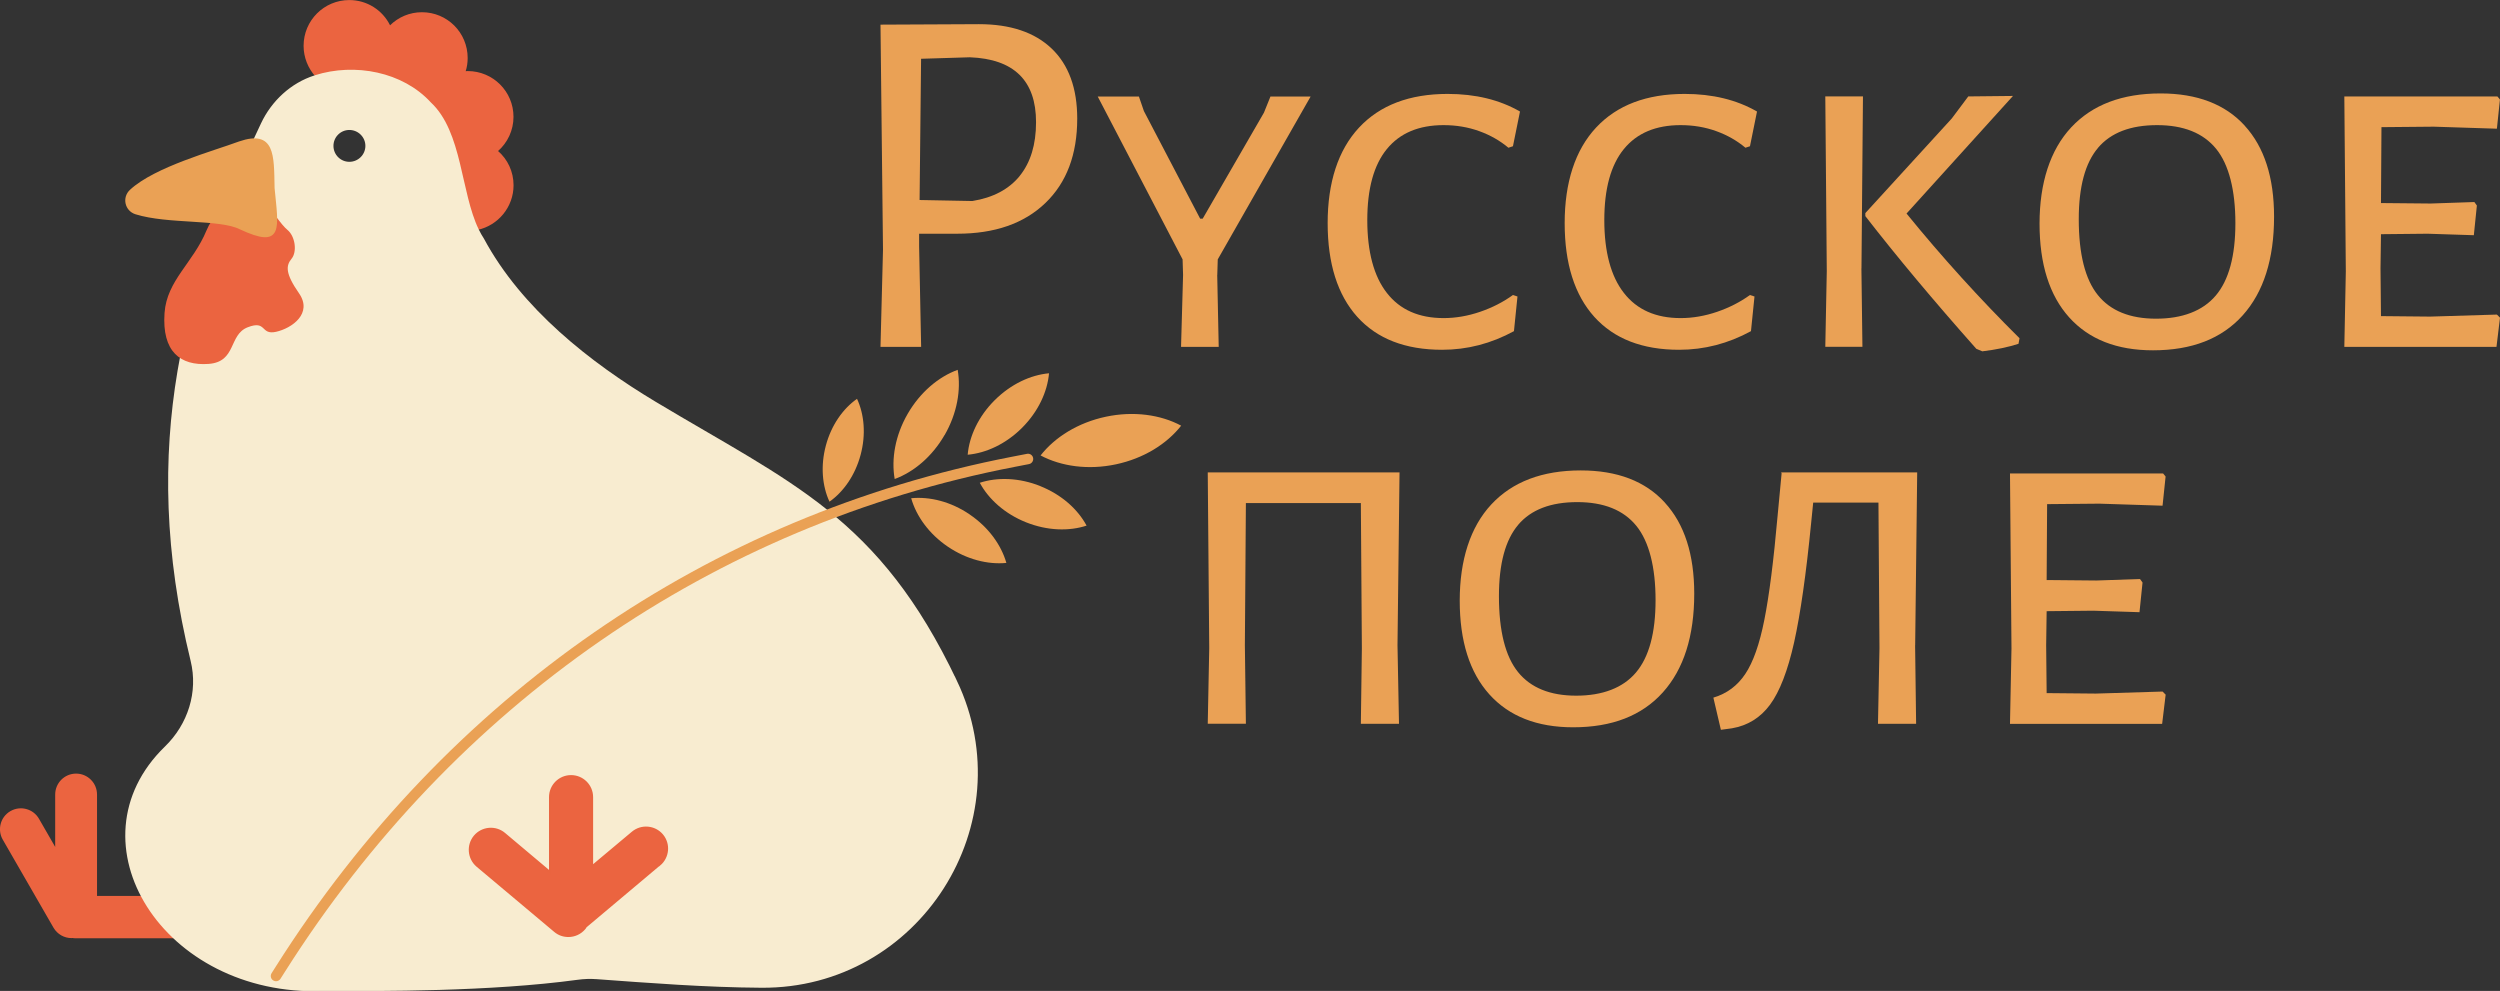 <svg width="275" height="109" viewBox="0 0 275 109" fill="none" xmlns="http://www.w3.org/2000/svg">
<rect x="0" y="0" width="275" height="109" fill="#333333" stroke="none"/>
<g clip-path="url(#clip0_45_21)">
<path d="M27.252 100.881C27.252 101.518 26.99 102.102 26.57 102.528C26.144 102.942 25.567 103.211 24.925 103.211H8.319C8.195 103.211 8.077 103.198 7.952 103.178C7.926 103.191 7.893 103.191 7.873 103.191C7.08 103.191 6.307 102.778 5.88 102.036L0.308 92.368C-0.328 91.272 0.046 89.854 1.147 89.224C2.249 88.588 3.658 88.968 4.287 90.064L6.071 93.162V87.4C6.071 86.12 7.106 85.096 8.372 85.096C9.637 85.096 10.673 86.12 10.673 87.4V98.551H24.925C26.203 98.551 27.252 99.588 27.252 100.881Z" fill="#EB6440"/>
<path d="M54.786 16.612C55.835 17.524 56.491 18.87 56.491 20.38C56.491 22.775 54.799 24.79 52.544 25.289C50.545 21.167 50.748 14.564 47.306 11.361C44.245 8.021 39.02 7.029 34.686 8.401C33.893 7.515 33.395 6.327 33.395 5.041C33.395 2.251 35.65 0.006 38.423 0.006C40.39 0.006 42.094 1.135 42.907 2.783C43.819 1.884 45.058 1.345 46.415 1.345C49.201 1.345 51.443 3.59 51.443 6.38C51.443 6.885 51.371 7.371 51.227 7.83C51.299 7.817 51.377 7.817 51.443 7.817C54.229 7.817 56.484 10.062 56.484 12.851C56.484 14.348 55.829 15.693 54.78 16.619L54.786 16.612Z" fill="#EB6440"/>
<path d="M105.147 74.942C96.612 56.971 87.06 53.309 72.015 44.277C64.856 39.978 57.264 34.025 53.121 26.306C52.905 25.985 52.721 25.637 52.544 25.282C50.545 21.161 50.748 14.558 47.306 11.355C44.245 8.014 39.02 7.023 34.686 8.395C34.667 8.395 34.647 8.408 34.634 8.414C32.064 9.235 29.979 11.178 28.826 13.619C20.474 31.262 15.281 48.898 21.09 72.664C21.942 76.136 20.788 79.727 18.225 82.214C7.539 92.585 17.956 109.505 35.519 108.895C41.937 108.895 53.829 108.967 63.512 107.654C64.22 107.556 64.915 107.53 65.629 107.582C71.379 108.002 77.594 108.488 83.769 108.527C101.037 108.645 112.569 90.556 105.147 74.935V74.942ZM38.43 17.925C37.394 17.925 36.555 17.085 36.555 16.048C36.555 15.011 37.394 14.171 38.43 14.171C39.465 14.171 40.318 15.011 40.318 16.048C40.318 17.085 39.465 17.925 38.43 17.925Z" fill="#F8ECD0" stroke="#F8ECD0" stroke-width="0.25" stroke-miterlimit="10"/>
<path d="M25.823 22.408C24.44 22.762 23.325 23.878 22.722 25.335C21.241 28.925 18.356 30.842 18.1 34.419C17.799 38.692 19.838 40.254 22.939 40.031C26.039 39.808 25.128 36.821 27.246 36.001C29.363 35.18 28.622 36.887 30.366 36.499C32.11 36.112 34.431 34.478 32.89 32.26C31.349 30.041 31.454 29.214 32.077 28.453C32.7 27.691 32.477 25.985 31.612 25.282C31.297 25.027 30.851 24.482 30.412 23.884C29.402 22.513 27.783 21.902 26.21 22.309L25.817 22.408H25.823Z" fill="#EB6440"/>
<path d="M30.071 20.609C30.504 25.158 31.113 27.291 26.439 25.112C24.184 23.97 18.487 24.554 14.941 23.451C13.852 23.11 13.544 21.738 14.39 20.964C17.091 18.47 23.463 16.743 26.348 15.674C30.124 14.387 30.012 17.058 30.078 20.616L30.071 20.609Z" fill="#EAA155" stroke="#EAA154" stroke-width="0.25" stroke-miterlimit="10"/>
<path d="M72.533 95.099L64.423 101.918C64.39 101.99 64.344 102.056 64.285 102.128C63.827 102.666 63.184 102.948 62.522 102.948C61.991 102.948 61.473 102.778 61.04 102.41L52.505 95.243C51.541 94.422 51.41 92.972 52.23 91.994C53.049 91.029 54.498 90.898 55.475 91.718L60.516 95.958V87.688C60.516 86.408 61.552 85.385 62.817 85.385C64.082 85.385 65.118 86.408 65.118 87.688V95.328L69.583 91.587C70.559 90.767 72.008 90.898 72.828 91.863C73.647 92.841 73.516 94.291 72.539 95.112L72.533 95.099Z" fill="#EB6440" stroke="#EA643F" stroke-width="0.25" stroke-miterlimit="10"/>
<path d="M115.676 5.336C117.551 7.121 118.495 9.694 118.495 13.048C118.495 16.993 117.328 20.091 114.988 22.336C112.647 24.587 109.415 25.709 105.298 25.709H101.103V27.094L101.325 38.154H96.854L97.13 27.481L96.854 2.711L107.678 2.658C111.139 2.658 113.808 3.551 115.683 5.343L115.676 5.336ZM112.169 19.349C113.362 17.872 113.965 15.903 113.965 13.435C113.965 8.867 111.533 6.485 106.675 6.301L101.319 6.465L101.155 22.001L106.957 22.112C109.238 21.745 110.982 20.819 112.175 19.349H112.169Z" fill="#EAA155"/>
<path d="M133.894 30.245L134.058 38.154H129.915L130.138 30.245L130.085 28.532L120.75 10.62H125.28L125.831 12.221L132.019 24.055H132.295L139.034 12.392L139.749 10.62H144.167L133.953 28.532L133.901 30.245H133.894Z" fill="#EAA155"/>
<path d="M167.197 12.274L166.424 16.087L165.926 16.251C165.001 15.477 163.939 14.866 162.72 14.427C161.507 13.987 160.196 13.764 158.8 13.764C156.072 13.764 153.994 14.637 152.559 16.389C151.123 18.142 150.402 20.747 150.402 24.213C150.402 27.678 151.116 30.389 152.559 32.227C153.994 34.071 156.072 34.99 158.8 34.99C160.124 34.99 161.461 34.76 162.805 34.301C164.149 33.841 165.355 33.224 166.424 32.45L166.922 32.614L166.535 36.427C164.031 37.793 161.402 38.475 158.636 38.475C154.584 38.475 151.477 37.267 149.3 34.852C147.13 32.437 146.042 28.997 146.042 24.541C146.042 20.084 147.189 16.507 149.497 14.033C151.798 11.565 155.05 10.331 159.245 10.331C162.3 10.331 164.949 10.974 167.197 12.267V12.274Z" fill="#EAA155"/>
<path d="M193.27 12.274L192.496 16.087L191.998 16.251C191.073 15.477 190.011 14.866 188.792 14.427C187.579 13.987 186.268 13.764 184.872 13.764C182.145 13.764 180.066 14.637 178.631 16.389C177.195 18.142 176.474 20.747 176.474 24.213C176.474 27.678 177.188 30.389 178.631 32.227C180.066 34.071 182.145 34.99 184.872 34.99C186.196 34.99 187.533 34.76 188.877 34.301C190.221 33.841 191.427 33.224 192.496 32.45L192.994 32.614L192.607 36.427C190.103 37.793 187.474 38.475 184.708 38.475C180.656 38.475 177.549 37.267 175.372 34.852C173.203 32.437 172.114 28.997 172.114 24.541C172.114 20.084 173.262 16.507 175.569 14.033C177.87 11.565 181.122 10.331 185.317 10.331C188.372 10.331 191.021 10.974 193.27 12.267V12.274Z" fill="#EAA155"/>
<path d="M204.755 29.523L204.867 38.147H200.783L200.946 29.851L200.783 10.607H204.926L204.762 29.516L204.755 29.523ZM209.725 23.497C213.625 28.289 217.768 32.863 222.148 37.208L222.036 37.819C220.896 38.186 219.571 38.462 218.057 38.646L217.395 38.37C212.681 33.06 208.617 28.197 205.188 23.773V23.438L214.687 13.042L216.51 10.607L221.427 10.554L209.718 23.491L209.725 23.497Z" fill="#EAA155"/>
<path d="M246.915 13.823C249.072 16.179 250.147 19.52 250.147 23.832C250.147 28.512 248.993 32.135 246.692 34.695C244.391 37.254 241.107 38.534 236.832 38.534C232.853 38.534 229.785 37.327 227.609 34.911C225.439 32.496 224.35 29.057 224.35 24.6C224.35 20.143 225.511 16.501 227.831 14.013C230.152 11.525 233.43 10.278 237.665 10.278C241.677 10.278 244.765 11.46 246.915 13.816V13.823ZM230.788 16.258C229.372 17.918 228.664 20.537 228.664 24.108C228.664 27.941 229.366 30.724 230.762 32.456C232.158 34.189 234.295 35.056 237.167 35.056C240.038 35.056 242.3 34.209 243.736 32.509C245.171 30.816 245.893 28.157 245.893 24.547C245.893 20.938 245.184 18.096 243.768 16.363C242.352 14.63 240.189 13.764 237.278 13.764C234.368 13.764 232.204 14.591 230.788 16.251V16.258Z" fill="#EAA155"/>
<path d="M274.666 34.609L275 34.944L274.613 38.154H257.876L258.04 29.857L257.876 10.613H274.718L274.993 10.948L274.659 14.157L267.703 13.934L261.961 13.987L261.908 22.336L267.376 22.388L272.181 22.224L272.456 22.611L272.122 25.873L267.041 25.709L261.908 25.762L261.856 29.523L261.908 34.773L267.317 34.826L274.659 34.603L274.666 34.609Z" fill="#EAA155"/>
<path d="M153.725 70.991L153.889 79.615H149.694L149.805 71.319L149.694 55.337H137.048L136.936 70.984L137.048 79.609H132.852L133.016 71.312L132.852 51.963H153.948L153.725 70.984V70.991Z" fill="#EAA155"/>
<path d="M183.134 55.291C185.291 57.647 186.366 60.988 186.366 65.3C186.366 69.98 185.213 73.603 182.912 76.163C180.611 78.723 177.326 80.002 173.052 80.002C169.072 80.002 166.004 78.795 163.828 76.379C161.658 73.964 160.57 70.525 160.57 66.068C160.57 61.611 161.73 57.969 164.051 55.481C166.371 52.994 169.649 51.747 173.884 51.747C177.896 51.747 180.984 52.928 183.134 55.284V55.291ZM167.007 57.726C165.591 59.386 164.883 62.005 164.883 65.576C164.883 69.409 165.585 72.192 166.981 73.925C168.378 75.657 170.515 76.524 173.386 76.524C176.257 76.524 178.519 75.677 179.955 73.977C181.391 72.284 182.112 69.626 182.112 66.016C182.112 62.406 181.404 59.564 179.988 57.831C178.572 56.098 176.408 55.232 173.498 55.232C170.587 55.232 168.423 56.059 167.007 57.719V57.726Z" fill="#EAA155"/>
<path d="M210.662 70.991L210.773 79.615H206.578L206.742 71.319L206.63 55.284H199.452L199.229 57.496C198.678 63.134 198.049 67.525 197.354 70.656C196.652 73.787 195.767 76.077 194.705 77.515C193.643 78.952 192.24 79.819 190.51 80.114L189.297 80.278L188.471 76.74C189.946 76.301 191.113 75.434 191.978 74.141C192.844 72.848 193.545 70.873 194.076 68.195C194.607 65.523 195.099 61.697 195.538 56.722L195.977 52.075L195.925 51.963H210.891L210.669 70.984L210.662 70.991Z" fill="#EAA155"/>
<path d="M237.888 76.077L238.222 76.412L237.836 79.622H221.099L221.263 71.326L221.099 52.081H237.94L238.216 52.416L237.881 55.626L230.926 55.402L225.183 55.455L225.131 63.804L230.598 63.856L235.403 63.692L235.679 64.079L235.344 67.341L230.264 67.177L225.131 67.23L225.078 70.991L225.131 76.242L230.539 76.294L237.881 76.071L237.888 76.077Z" fill="#EAA155"/>
<path d="M30.36 107.937C30.255 107.937 30.15 107.91 30.052 107.845C29.783 107.674 29.704 107.32 29.875 107.051L30.366 106.276C49.161 76.596 77.935 56.689 111.382 50.23L112.968 49.922C113.283 49.856 113.585 50.066 113.644 50.375C113.703 50.69 113.499 50.992 113.191 51.051L111.605 51.359C78.472 57.759 49.968 77.482 31.343 106.893L30.851 107.668C30.74 107.838 30.556 107.937 30.366 107.937H30.36Z" fill="#EAA155"/>
<path d="M122.75 51.077C119.688 51.727 116.725 51.3 114.463 50.099C116.043 48.084 118.58 46.489 121.642 45.84C124.703 45.19 127.673 45.616 129.928 46.824C128.342 48.839 125.811 50.427 122.75 51.077Z" fill="#EAA155"/>
<path d="M112.431 47.054C110.661 48.826 108.491 49.837 106.445 50.02C106.622 47.979 107.632 45.8 109.409 44.028C111.185 42.256 113.355 41.245 115.394 41.061C115.21 43.109 114.201 45.282 112.431 47.054Z" fill="#EAA155"/>
<path d="M114.443 53.473C112.116 52.541 109.723 52.469 107.776 53.105C108.747 54.91 110.53 56.518 112.857 57.45C115.184 58.382 117.584 58.455 119.524 57.818C118.554 56.013 116.771 54.411 114.443 53.479V53.473Z" fill="#EAA155"/>
<path d="M106.668 56.59C104.597 55.179 102.269 54.602 100.231 54.805C100.788 56.774 102.191 58.73 104.262 60.135C106.334 61.539 108.668 62.123 110.7 61.92C110.136 59.944 108.74 58.002 106.662 56.59H106.668Z" fill="#EAA155"/>
<path d="M103.902 47.854C102.532 50.23 100.519 51.917 98.415 52.692C98.028 50.48 98.474 47.887 99.85 45.511C101.227 43.135 103.24 41.449 105.344 40.681C105.731 42.892 105.279 45.478 103.908 47.861L103.902 47.854Z" fill="#EAA155"/>
<path d="M94.665 50.04C94.068 52.278 92.79 54.096 91.243 55.186C90.443 53.466 90.246 51.254 90.843 49.016C91.439 46.778 92.718 44.96 94.272 43.87C95.071 45.59 95.268 47.802 94.665 50.04Z" fill="#EAA155"/>
</g>
<defs>
<clipPath id="clip0_45_21">
<rect width="275" height="109" fill="white"/>
</clipPath>
</defs>
</svg>

